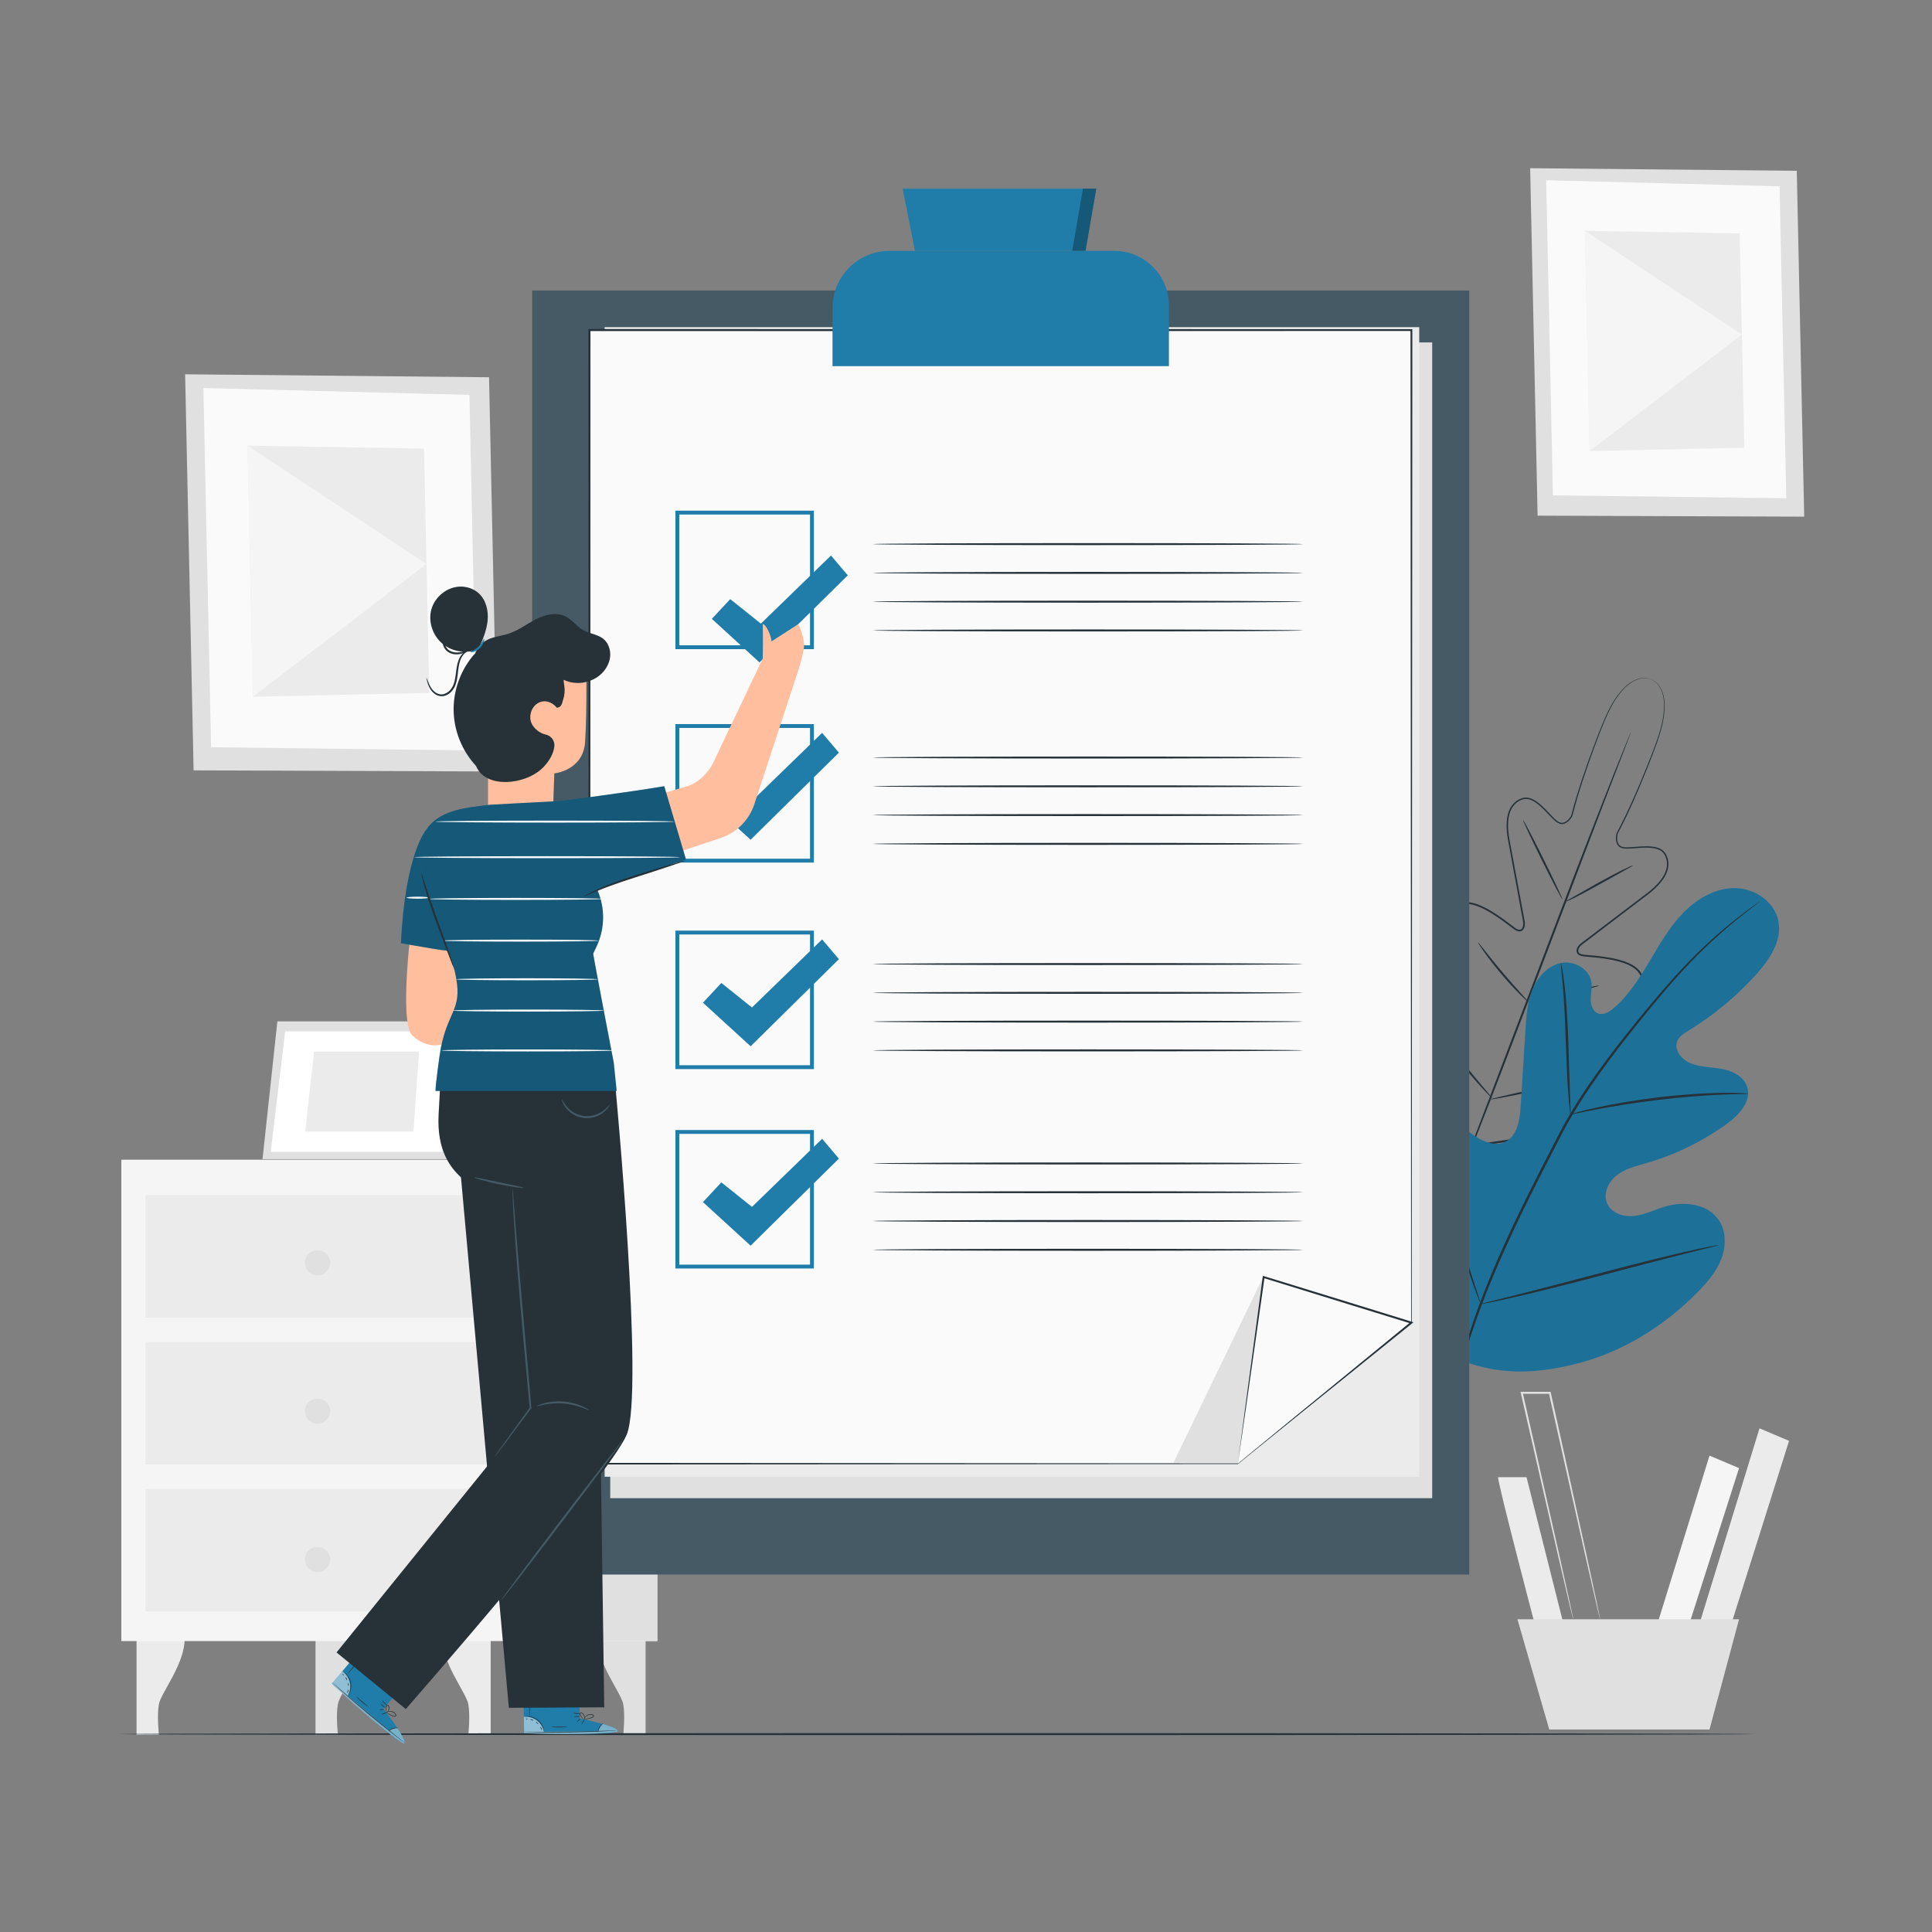 <svg width="294" height="294" viewBox="0 0 294 294" fill="none" xmlns="http://www.w3.org/2000/svg">
    <rect x="0" y="0" width="294" height="294" fill="#808080" stroke="none"/>
    <path
        d="M20.779 249.25V263.991H24.183C24.183 263.991 23.857 261.056 24.183 259.317C24.51 257.578 28.205 253.097 28.096 249.25H20.779Z"
        fill="#EBEBEB" />
    <path
        d="M48.013 249.25V263.991H51.418C51.418 263.991 51.091 261.056 51.418 259.317C51.743 257.578 55.44 253.097 55.331 249.25H48.013Z"
        fill="#E0E0E0" />
    <path
        d="M74.668 249.25V263.991H71.264C71.264 263.991 71.59 261.056 71.264 259.317C70.938 257.578 67.242 253.097 67.351 249.25H74.668Z"
        fill="#EBEBEB" />
    <path
        d="M98.243 249.25V263.991H94.839C94.839 263.991 95.165 261.056 94.839 259.317C94.512 257.578 90.817 253.097 90.925 249.25H98.243Z"
        fill="#E0E0E0" />
    <path d="M100.028 176.479H18.463V249.727H100.028V176.479Z" fill="#F5F5F5" />
    <path d="M78.054 176.479L78.662 249.727H100.028V176.476L78.054 176.479Z" fill="#E0E0E0" />
    <path d="M74.501 181.867H22.134V200.505H74.501V181.867Z" fill="#EBEBEB" />
    <path d="M74.501 204.221H22.134V222.859H74.501V204.221Z" fill="#EBEBEB" />
    <path d="M74.501 226.575H22.134V245.213H74.501V226.575Z" fill="#EBEBEB" />
    <path d="M42.208 155.431L39.949 176.392H68.89L71.29 155.431H42.208Z" fill="#E0E0E0" />
    <path d="M43.397 156.937L41.2 175.279H67.318L69.432 156.937H43.397Z" fill="white" />
    <path d="M47.793 160.022L46.441 172.193H62.923L63.769 160.022H47.793Z" fill="#EBEBEB" />
    <path d="M70.256 164.458L76.234 176.477L68.889 176.392L70.256 164.458Z" fill="#EBEBEB" />
    <path
        d="M50.233 192.16C50.233 193.218 49.376 194.076 48.317 194.076C47.259 194.076 46.401 193.219 46.401 192.16C46.401 191.102 47.259 190.245 48.317 190.245C49.375 190.245 50.233 191.102 50.233 192.16Z"
        fill="#E0E0E0" />
    <path
        d="M50.233 214.736C50.233 215.794 49.376 216.652 48.317 216.652C47.259 216.652 46.401 215.794 46.401 214.736C46.401 213.678 47.259 212.82 48.317 212.82C49.375 212.82 50.233 213.678 50.233 214.736Z"
        fill="#E0E0E0" />
    <path
        d="M50.233 237.311C50.233 238.369 49.376 239.227 48.317 239.227C47.259 239.227 46.401 238.369 46.401 237.311C46.401 236.253 47.259 235.395 48.317 235.395C49.375 235.395 50.233 236.253 50.233 237.311Z"
        fill="#E0E0E0" />
    <path d="M74.419 57.408L28.17 56.958L29.461 117.23L75.704 117.399L74.419 57.408Z"
        fill="#E0E0E0" />
    <path d="M71.436 60.096L30.951 59.044L32.121 113.707L72.594 114.205L71.436 60.096Z"
        fill="#FAFAFA" />
    <path d="M64.525 68.261L37.664 67.815L38.482 106.022L65.322 105.447L64.525 68.261Z"
        fill="#EBEBEB" />
    <path d="M38.482 106.022L64.901 85.819L37.664 67.815L38.482 106.022Z" fill="#F5F5F5" />
    <path d="M273.424 25.992L232.85 25.597L233.983 78.472L274.551 78.621L273.424 25.992Z"
        fill="#E0E0E0" />
    <path d="M270.806 28.35L235.29 27.428L236.317 75.382L271.823 75.82L270.806 28.35Z"
        fill="#FAFAFA" />
    <path d="M264.744 35.514L241.179 35.122L241.897 68.64L265.442 68.136L264.744 35.514Z"
        fill="#EBEBEB" />
    <path d="M241.897 68.64L265.073 50.916L241.179 35.122L241.897 68.64Z" fill="#F5F5F5" />
    <path
        d="M227.974 224.792C227.801 225.311 233.854 248.314 233.854 248.314L238.005 247.449L232.298 224.792H227.974Z"
        fill="#EBEBEB" />
    <path d="M260.142 221.507L251.841 248.314H256.683L264.639 223.409L260.142 221.507Z"
        fill="#F5F5F5" />
    <path d="M267.752 217.356L258.24 248.314H263.082L272.249 219.258L267.752 217.356Z"
        fill="#EBEBEB" />
    <path d="M230.914 246.411L235.757 263.187H260.142L264.639 246.411H230.914Z" fill="#E0E0E0" />
    <path
        d="M243.493 246.411C243.489 246.412 243.47 246.354 243.44 246.239C243.407 246.107 243.364 245.939 243.311 245.726C243.199 245.254 243.043 244.59 242.842 243.744C242.443 241.999 241.873 239.504 241.167 236.418C239.773 230.193 237.846 221.591 235.694 211.988L235.843 212.107C235.161 212.107 234.428 212.107 233.691 212.107C232.966 212.107 232.245 212.107 231.573 212.107L231.722 211.92C233.887 221.532 235.826 230.142 237.229 236.372C237.911 239.467 238.463 241.969 238.849 243.719C239.03 244.57 239.173 245.238 239.274 245.712C239.317 245.927 239.35 246.099 239.377 246.231C239.398 246.349 239.407 246.41 239.402 246.41C239.397 246.411 239.378 246.353 239.347 246.238C239.314 246.107 239.27 245.938 239.216 245.725C239.101 245.254 238.942 244.59 238.737 243.744C238.329 242 237.746 239.504 237.023 236.418C235.597 230.194 233.625 221.592 231.424 211.988L231.381 211.801H231.573C232.244 211.801 232.965 211.801 233.69 211.801C234.427 211.801 235.16 211.801 235.843 211.801H235.966L235.992 211.92C238.107 221.532 240.002 230.142 241.372 236.371C242.039 239.466 242.578 241.968 242.955 243.718C243.132 244.57 243.27 245.237 243.369 245.712C243.41 245.927 243.443 246.098 243.469 246.231C243.49 246.35 243.499 246.41 243.493 246.411Z"
        fill="#E0E0E0" />
    <path
        d="M267.322 263.888C267.322 263.973 211.495 264.041 142.645 264.041C73.772 264.041 17.957 263.973 17.957 263.888C17.957 263.804 73.772 263.736 142.645 263.736C211.495 263.735 267.322 263.804 267.322 263.888Z"
        fill="#263238" />
    <path
        d="M251.27 103.399C251.27 103.399 251.135 103.335 250.853 103.271C250.573 103.206 250.132 103.167 249.578 103.29C249.026 103.411 248.375 103.716 247.724 104.242C247.068 104.765 246.456 105.528 245.843 106.434C244.64 108.278 243.69 110.832 242.585 113.807C241.498 116.79 240.279 120.236 239.268 124.174L239.265 124.187L239.26 124.196C239.082 124.515 238.86 124.802 238.575 125.044C238.291 125.272 237.904 125.462 237.506 125.385C237.109 125.322 236.792 125.064 236.521 124.817C236.247 124.563 235.989 124.291 235.729 124.019C235.213 123.473 234.692 122.916 234.099 122.429C233.513 121.964 232.806 121.51 232.039 121.587C231.293 121.682 230.578 122.188 230.15 122.846C229.72 123.522 229.536 124.348 229.499 125.181C229.399 126.865 229.885 128.56 230.18 130.321C230.508 132.079 230.844 133.881 231.186 135.723C231.358 136.645 231.531 137.576 231.707 138.518C231.794 138.989 231.883 139.462 231.971 139.938C232.078 140.393 232.135 140.98 231.803 141.444C231.641 141.69 231.285 141.786 231.018 141.711C230.748 141.647 230.522 141.493 230.323 141.349C229.927 141.052 229.529 140.755 229.129 140.455C228.332 139.861 227.509 139.285 226.638 138.777C225.767 138.275 224.842 137.821 223.851 137.617C223.358 137.518 222.846 137.5 222.368 137.627C221.889 137.75 221.461 138.037 221.159 138.439C220.549 139.246 220.384 140.334 220.367 141.377C220.35 142.434 220.483 143.502 220.675 144.564C221.07 146.69 221.711 148.803 222.467 150.901C222.641 151.428 222.905 151.931 222.981 152.537C223.018 152.829 222.98 153.183 222.764 153.444C222.713 153.508 222.655 153.566 222.594 153.615C222.519 153.666 222.502 153.709 222.365 153.75C222.131 153.8 221.988 153.701 221.853 153.637C221.33 153.332 220.925 152.935 220.493 152.555C220.074 152.167 219.654 151.777 219.233 151.386C218.391 150.611 217.53 149.842 216.559 149.233C216.074 148.933 215.56 148.67 215.016 148.531C214.477 148.381 213.896 148.426 213.444 148.726C212.989 149.03 212.693 149.537 212.554 150.088C212.41 150.64 212.347 151.223 212.344 151.808C212.336 152.979 212.506 154.162 212.787 155.32C213.321 157.648 214.251 159.898 215.34 162.078C216.43 164.261 217.731 166.366 219.146 168.401C219.814 169.446 220.657 170.378 221.437 171.358C222.23 172.329 223.026 173.305 223.825 174.283L223.852 174.317L223.712 174.262C224.962 174.08 226.208 173.899 227.45 173.718C228.687 173.521 229.94 173.411 231.138 173.083C233.554 172.529 235.934 171.844 238.209 170.962C240.482 170.08 242.685 169.041 244.647 167.676C245.635 167.008 246.555 166.246 247.338 165.374C247.73 164.939 248.075 164.465 248.341 163.959C248.61 163.458 248.732 162.884 248.601 162.352C248.468 161.826 248.07 161.401 247.569 161.15C247.073 160.887 246.516 160.735 245.955 160.632C244.826 160.429 243.671 160.419 242.527 160.427C241.952 160.433 241.379 160.439 240.808 160.445C240.233 160.435 239.665 160.456 239.073 160.331C238.93 160.288 238.758 160.265 238.619 160.069C238.545 159.947 238.562 159.905 238.54 159.816C238.528 159.738 238.525 159.657 238.53 159.575C238.545 159.237 238.755 158.949 238.98 158.758C239.444 158.361 239.977 158.166 240.46 157.893C242.431 156.849 244.326 155.714 246.049 154.406C246.905 153.748 247.722 153.047 248.419 152.253C249.108 151.469 249.717 150.553 249.807 149.544C249.854 149.044 249.728 148.544 249.455 148.132C249.186 147.717 248.795 147.385 248.362 147.129C247.492 146.614 246.501 146.328 245.519 146.115C244.532 145.905 243.536 145.779 242.546 145.682C242.05 145.635 241.555 145.588 241.062 145.541C240.817 145.514 240.547 145.476 240.304 145.339C240.056 145.214 239.862 144.901 239.909 144.611C239.978 144.046 240.417 143.651 240.8 143.386C241.186 143.093 241.569 142.802 241.95 142.513C242.713 141.934 243.468 141.361 244.215 140.794C245.708 139.661 247.167 138.553 248.591 137.473C249.994 136.368 251.493 135.439 252.55 134.125C253.082 133.484 253.501 132.749 253.637 131.959C253.761 131.184 253.571 130.328 253.082 129.758C252.837 129.468 252.481 129.297 252.12 129.184C251.758 129.062 251.371 129.026 250.991 128.998C250.225 128.96 249.465 129.022 248.716 129.079C248.341 129.107 247.968 129.134 247.593 129.138C247.226 129.138 246.818 129.115 246.483 128.895C246.137 128.684 245.979 128.284 245.922 127.924C245.874 127.553 245.903 127.191 245.986 126.836L245.987 126.827L245.994 126.815C247.89 123.227 249.304 119.863 250.502 116.929C251.683 113.988 252.694 111.465 253.058 109.299C253.22 108.22 253.3 107.244 253.174 106.416C253.062 105.59 252.805 104.92 252.49 104.451C252.177 103.979 251.827 103.706 251.579 103.563C251.33 103.417 251.188 103.372 251.188 103.372C251.188 103.372 251.336 103.4 251.592 103.54C251.847 103.678 252.207 103.948 252.532 104.422C252.859 104.894 253.129 105.571 253.249 106.406C253.385 107.244 253.313 108.227 253.156 109.315C252.805 111.5 251.804 114.038 250.637 116.983C249.45 119.927 248.051 123.293 246.157 126.905L246.166 126.883C246.091 127.208 246.064 127.561 246.11 127.897C246.165 128.226 246.302 128.563 246.591 128.736C246.872 128.92 247.231 128.945 247.594 128.943C247.958 128.938 248.328 128.91 248.702 128.881C249.45 128.823 250.217 128.757 251.003 128.793C251.395 128.821 251.795 128.858 252.183 128.985C252.567 129.104 252.961 129.29 253.24 129.616C253.793 130.265 253.978 131.152 253.853 131.994C253.71 132.84 253.269 133.607 252.725 134.267C251.639 135.62 250.123 136.559 248.731 137.663C247.31 138.746 245.854 139.855 244.364 140.99C243.619 141.557 242.866 142.131 242.105 142.711C241.724 143.001 241.342 143.293 240.957 143.585C240.76 143.735 240.572 143.868 240.435 144.045C240.297 144.221 240.182 144.429 240.165 144.633C240.139 144.84 240.247 145.01 240.432 145.115C240.622 145.222 240.851 145.258 241.094 145.285C241.585 145.331 242.077 145.377 242.573 145.423C243.568 145.519 244.573 145.645 245.575 145.856C246.573 146.072 247.585 146.358 248.502 146.898C248.957 147.168 249.383 147.523 249.684 147.985C249.989 148.444 250.132 149.015 250.081 149.565C249.979 150.681 249.332 151.629 248.629 152.436C247.913 153.252 247.085 153.964 246.22 154.629C244.48 155.954 242.575 157.096 240.594 158.147C240.106 158.421 239.567 158.629 239.171 158.974C238.974 159.146 238.829 159.356 238.819 159.594C238.815 159.653 238.817 159.714 238.827 159.775C238.834 159.822 238.852 159.934 238.869 159.924C238.887 159.966 239.02 160.024 239.143 160.05C239.662 160.162 240.244 160.147 240.808 160.154C241.378 160.148 241.95 160.142 242.524 160.135C243.674 160.127 244.844 160.134 246.008 160.342C246.588 160.449 247.171 160.605 247.71 160.89C248.251 161.159 248.735 161.655 248.89 162.283C249.045 162.901 248.895 163.558 248.609 164.094C248.326 164.635 247.966 165.126 247.563 165.574C246.757 166.473 245.82 167.247 244.819 167.925C242.83 169.309 240.608 170.358 238.319 171.247C236.026 172.137 233.641 172.824 231.202 173.383C229.99 173.714 228.741 173.824 227.5 174.022C226.257 174.203 225.009 174.384 223.756 174.567L223.671 174.579L223.616 174.512L223.588 174.478C222.789 173.498 221.992 172.522 221.198 171.549C220.416 170.566 219.575 169.638 218.898 168.581C217.471 166.528 216.168 164.417 215.07 162.217C213.974 160.021 213.035 157.752 212.495 155.39C212.21 154.215 212.038 153.013 212.046 151.806C212.049 151.204 212.113 150.599 212.269 150.008C212.417 149.42 212.748 148.832 213.28 148.48C213.816 148.121 214.508 148.08 215.089 148.245C215.68 148.397 216.215 148.673 216.716 148.984C217.718 149.612 218.588 150.394 219.433 151.172C219.853 151.563 220.272 151.952 220.691 152.34C221.112 152.714 221.533 153.116 221.992 153.383C222.101 153.446 222.238 153.492 222.28 153.474C222.287 153.492 222.373 153.423 222.41 153.392C222.459 153.353 222.502 153.31 222.539 153.264C222.692 153.082 222.726 152.828 222.696 152.569C222.636 152.049 222.376 151.532 222.199 151.001C221.44 148.891 220.798 146.765 220.4 144.616C220.207 143.541 220.073 142.458 220.091 141.373C220.113 140.303 220.271 139.167 220.945 138.271C221.276 137.83 221.765 137.5 222.299 137.366C222.832 137.226 223.386 137.249 223.904 137.354C224.946 137.571 225.888 138.039 226.772 138.55C227.656 139.067 228.484 139.649 229.285 140.247C229.683 140.546 230.079 140.844 230.474 141.14C230.671 141.284 230.865 141.411 231.077 141.462C231.285 141.509 231.48 141.458 231.601 141.289C231.727 141.128 231.781 140.895 231.798 140.673C231.817 140.449 231.768 140.226 231.722 139.982C231.634 139.506 231.547 139.033 231.46 138.562C231.287 137.621 231.115 136.69 230.945 135.769C230.606 133.928 230.274 132.127 229.95 130.37C229.662 128.616 229.171 126.902 229.277 125.17C229.317 124.315 229.506 123.451 229.968 122.729C230.442 122.021 231.175 121.488 232.02 121.377C232.446 121.323 232.862 121.451 233.227 121.62C233.601 121.786 233.921 122.028 234.23 122.271C234.837 122.773 235.361 123.338 235.875 123.884C236.133 124.157 236.388 124.427 236.654 124.675C236.922 124.921 237.205 125.144 237.536 125.198C237.866 125.264 238.194 125.107 238.456 124.9C238.716 124.682 238.934 124.403 239.097 124.112L239.089 124.133C240.117 120.18 241.348 116.741 242.451 113.759C243.569 110.789 244.536 108.232 245.761 106.382C246.384 105.473 247.009 104.708 247.679 104.185C248.342 103.66 249.007 103.357 249.57 103.242C250.133 103.126 250.58 103.174 250.861 103.249C251.142 103.319 251.27 103.399 251.27 103.399Z"
        fill="#263238" />
    <path
        d="M248.185 111.398C248.19 111.4 248.17 111.465 248.126 111.59C248.075 111.729 248.008 111.912 247.923 112.143C247.731 112.644 247.462 113.353 247.116 114.257C246.403 116.108 245.382 118.757 244.125 122.022C241.619 128.604 238.169 137.668 234.359 147.68C230.558 157.709 227.082 166.774 224.507 173.313C223.22 176.583 222.167 179.224 221.424 181.043C221.056 181.938 220.768 182.639 220.564 183.136C220.467 183.361 220.391 183.54 220.332 183.677C220.279 183.798 220.249 183.859 220.244 183.858C220.24 183.856 220.26 183.791 220.304 183.665C220.355 183.526 220.422 183.343 220.507 183.113C220.698 182.611 220.968 181.903 221.313 180.999C222.026 179.147 223.047 176.499 224.305 173.234C226.81 166.652 230.261 157.587 234.073 147.572C237.873 137.546 241.348 128.482 243.924 121.943C245.21 118.673 246.263 116.032 247.007 114.213C247.375 113.318 247.663 112.616 247.867 112.119C247.963 111.893 248.039 111.715 248.098 111.578C248.151 111.457 248.181 111.395 248.185 111.398Z"
        fill="#263238" />
    <path
        d="M248.502 131.689C248.522 131.728 247.953 132.05 247.031 132.562C246.023 133.123 244.791 133.808 243.43 134.566C242.022 135.348 240.74 136.046 239.794 136.519C238.849 136.994 238.241 137.24 238.224 137.204C238.205 137.165 238.776 136.851 239.692 136.328C240.697 135.76 241.924 135.066 243.282 134.298C244.69 133.515 245.982 132.835 246.931 132.371C247.881 131.906 248.484 131.652 248.502 131.689Z"
        fill="#263238" />
    <path
        d="M237.746 136.849C237.67 136.886 236.272 134.218 234.623 130.889C232.974 127.56 231.698 124.831 231.774 124.794C231.85 124.756 233.248 127.424 234.897 130.754C236.547 134.082 237.822 136.811 237.746 136.849Z"
        fill="#263238" />
    <path
        d="M232.605 152.51C232.576 152.538 232.076 152.095 231.312 151.332C230.55 150.568 229.525 149.483 228.462 148.223C227.396 146.965 226.492 145.776 225.867 144.897C225.241 144.017 224.887 143.45 224.919 143.427C224.955 143.401 225.372 143.922 226.04 144.767C226.708 145.611 227.634 146.774 228.695 148.025C229.753 149.28 230.748 150.383 231.469 151.184C232.191 151.982 232.636 152.479 232.605 152.51Z"
        fill="#263238" />
    <path
        d="M243.361 149.984C243.37 150.025 242.777 150.196 241.81 150.438C240.844 150.68 239.505 150.994 238.021 151.323C236.537 151.652 235.191 151.932 234.212 152.12C233.234 152.308 232.625 152.404 232.615 152.363C232.606 152.322 233.199 152.151 234.165 151.909C235.131 151.667 236.471 151.353 237.955 151.024C239.438 150.696 240.785 150.415 241.763 150.227C242.742 150.039 243.352 149.942 243.361 149.984Z"
        fill="#263238" />
    <path
        d="M240.578 164.387C240.587 164.428 239.823 164.629 238.58 164.92C237.337 165.211 235.615 165.593 233.71 165.995C231.804 166.398 230.076 166.746 228.821 166.983C227.567 167.22 226.786 167.346 226.778 167.305C226.769 167.264 227.533 167.063 228.776 166.772C230.019 166.48 231.741 166.099 233.647 165.696C235.552 165.293 237.28 164.945 238.535 164.708C239.789 164.471 240.57 164.345 240.578 164.387Z"
        fill="#263238" />
    <path
        d="M227.088 167.141C227.072 167.155 226.916 167.012 226.646 166.74C226.376 166.469 225.996 166.066 225.533 165.561C224.611 164.551 223.367 163.124 222.064 161.492C220.757 159.862 219.636 158.338 218.852 157.215C218.46 156.654 218.152 156.194 217.946 155.872C217.74 155.549 217.634 155.365 217.651 155.352C217.668 155.34 217.807 155.501 218.043 155.802C218.317 156.16 218.645 156.588 219.027 157.087C219.853 158.175 220.999 159.674 222.302 161.301C223.602 162.928 224.817 164.372 225.696 165.418C226.577 166.463 227.121 167.112 227.088 167.141Z"
        fill="#263238" />
    <path
        d="M221.206 206.53C210.996 198.301 209.517 184.227 210.799 171.755C211.012 169.674 210.934 167.458 212.052 165.695C213.171 163.933 215.573 162.84 217.381 163.847C218.881 164.683 219.432 166.532 220.197 168.082C221.214 170.145 222.82 171.904 224.77 173.092C226.051 173.873 227.667 174.408 229.028 173.774C230.896 172.904 231.279 170.432 231.408 168.356C231.649 164.485 231.891 160.616 232.131 156.747C232.261 154.67 232.4 152.551 233.18 150.626C233.961 148.7 235.513 146.968 237.525 146.55C239.538 146.133 241.901 147.439 242.178 149.498C242.294 150.356 242.061 151.221 242.06 152.087C242.058 152.952 242.395 153.933 243.196 154.229C244.008 154.53 244.879 153.998 245.541 153.433C247.827 151.485 249.465 148.885 251.008 146.294C252.551 143.702 254.058 141.044 256.158 138.892C258.258 136.74 261.071 135.113 264.055 135.148C267.039 135.184 270.08 137.236 270.631 140.205C271.184 143.183 269.273 146.035 267.253 148.275C264.256 151.601 260.783 154.484 256.977 156.808C256.29 157.228 255.547 157.681 255.244 158.432C254.699 159.785 255.915 161.25 257.25 161.798C258.762 162.42 260.451 162.374 262.056 162.675C263.662 162.977 265.366 163.811 265.873 165.383C266.577 167.562 264.651 169.664 262.805 171C259.11 173.677 254.96 175.707 250.595 176.974C249.03 177.428 247.39 177.808 246.085 178.796C244.78 179.785 243.909 181.599 244.553 183.111C245.197 184.626 247.074 185.225 248.693 185.038C250.312 184.851 251.804 184.081 253.367 183.611C256.293 182.73 259.962 183.179 261.621 185.769C262.71 187.472 262.661 189.735 261.921 191.625C261.182 193.515 259.836 195.094 258.423 196.538C253.484 201.588 247.336 205.504 240.561 207.345C233.79 209.185 227.617 209.385 221.206 206.53Z"
        fill="#207DA9" />
    <g opacity="0.1">
        <path
            d="M221.206 206.53C210.996 198.301 209.517 184.227 210.799 171.755C211.012 169.674 210.934 167.458 212.052 165.695C213.171 163.933 215.573 162.84 217.381 163.847C218.881 164.683 219.432 166.532 220.197 168.082C221.214 170.145 222.82 171.904 224.77 173.092C226.051 173.873 227.667 174.408 229.028 173.774C230.896 172.904 231.279 170.432 231.408 168.356C231.649 164.485 231.891 160.616 232.131 156.747C232.261 154.67 232.4 152.551 233.18 150.626C233.961 148.7 235.513 146.968 237.525 146.55C239.538 146.133 241.901 147.439 242.178 149.498C242.294 150.356 242.061 151.221 242.06 152.087C242.058 152.952 242.395 153.933 243.196 154.229C244.008 154.53 244.879 153.998 245.541 153.433C247.827 151.485 249.465 148.885 251.008 146.294C252.551 143.702 254.058 141.044 256.158 138.892C258.258 136.74 261.071 135.113 264.055 135.148C267.039 135.184 270.08 137.236 270.631 140.205C271.184 143.183 269.273 146.035 267.253 148.275C264.256 151.601 260.783 154.484 256.977 156.808C256.29 157.228 255.547 157.681 255.244 158.432C254.699 159.785 255.915 161.25 257.25 161.798C258.762 162.42 260.451 162.374 262.056 162.675C263.662 162.977 265.366 163.811 265.873 165.383C266.577 167.562 264.651 169.664 262.805 171C259.11 173.677 254.96 175.707 250.595 176.974C249.03 177.428 247.39 177.808 246.085 178.796C244.78 179.785 243.909 181.599 244.553 183.111C245.197 184.626 247.074 185.225 248.693 185.038C250.312 184.851 251.804 184.081 253.367 183.611C256.293 182.73 259.962 183.179 261.621 185.769C262.71 187.472 262.661 189.735 261.921 191.625C261.182 193.515 259.836 195.094 258.423 196.538C253.484 201.588 247.336 205.504 240.561 207.345C233.79 209.185 227.617 209.385 221.206 206.53Z"
            fill="black" />
    </g>
    <path
        d="M220.407 215.787C221.199 210.865 222.686 205.091 224.971 198.914C227.244 192.731 230.297 186.161 233.727 179.398C234.591 177.711 235.444 176.044 236.285 174.401C237.128 172.763 237.964 171.137 238.88 169.599C240.7 166.513 242.684 163.685 244.651 161.06C246.618 158.432 248.58 156.01 250.431 153.76C252.288 151.512 254.058 149.449 255.752 147.638C259.129 144.002 262.195 141.397 264.371 139.695C265.459 138.84 266.323 138.204 266.916 137.781C267.2 137.581 267.424 137.423 267.592 137.304C267.745 137.199 267.826 137.148 267.83 137.153C267.834 137.159 267.761 137.221 267.615 137.337C267.453 137.463 267.236 137.631 266.961 137.844C266.385 138.287 265.535 138.941 264.463 139.813C262.317 141.549 259.291 144.176 255.949 147.825C254.272 149.642 252.518 151.71 250.675 153.964C248.836 156.223 246.885 158.648 244.931 161.274C242.976 163.9 241.007 166.722 239.202 169.793C238.293 171.325 237.466 172.936 236.622 174.579C235.782 176.221 234.93 177.888 234.067 179.575C230.641 186.332 227.585 192.882 225.3 199.039C223.006 205.19 221.497 210.934 220.674 215.832"
        fill="#263238" />
    <path
        d="M238.99 169.592C238.964 169.594 238.915 169.274 238.848 168.693C238.778 168.112 238.705 167.268 238.63 166.224C238.479 164.138 238.368 161.249 238.257 158.064C238.146 154.877 237.995 151.998 237.812 149.919C237.723 148.88 237.643 148.039 237.58 147.459C237.521 146.878 237.5 146.555 237.526 146.55C237.552 146.546 237.623 146.862 237.727 147.438C237.835 148.013 237.957 148.852 238.08 149.891C238.333 151.97 238.529 154.859 238.639 158.049C238.74 161.192 238.831 164.036 238.9 166.209C238.938 167.19 238.97 168.017 238.996 168.681C239.017 169.265 239.017 169.589 238.99 169.592Z"
        fill="#263238" />
    <path
        d="M266.016 166.435C266.015 166.462 265.632 166.48 264.943 166.49C264.254 166.504 263.257 166.519 262.026 166.577C259.564 166.673 256.168 166.925 252.433 167.366C248.698 167.815 245.335 168.365 242.914 168.833C241.701 169.058 240.725 169.267 240.049 169.407C239.374 169.55 238.997 169.617 238.99 169.591C238.984 169.565 239.349 169.449 240.015 169.26C240.681 169.075 241.651 168.825 242.86 168.564C245.274 168.026 248.642 167.432 252.389 166.981C256.135 166.539 259.547 166.329 262.019 166.303C263.255 166.28 264.255 166.306 264.946 166.339C265.635 166.376 266.016 166.408 266.016 166.435Z"
        fill="#263238" />
    <path
        d="M225.333 198.445C225.32 198.45 225.266 198.334 225.172 198.107C225.066 197.838 224.938 197.509 224.782 197.11C224.448 196.244 223.996 194.976 223.458 193.404C222.38 190.259 221.028 185.867 219.602 181.002C218.174 176.134 216.865 171.736 215.855 168.573C215.359 167.035 214.95 165.77 214.647 164.83C214.518 164.422 214.411 164.085 214.324 163.809C214.254 163.575 214.224 163.449 214.236 163.444C214.248 163.44 214.303 163.556 214.397 163.783C214.502 164.052 214.631 164.38 214.786 164.779C215.122 165.645 215.573 166.913 216.111 168.485C217.189 171.631 218.541 176.022 219.967 180.89C221.394 185.756 222.703 190.154 223.713 193.317C224.21 194.854 224.618 196.12 224.921 197.06C225.051 197.468 225.157 197.805 225.244 198.081C225.315 198.316 225.345 198.441 225.333 198.445Z"
        fill="#263238" />
    <path
        d="M261.575 189.45C261.577 189.463 261.452 189.504 261.213 189.571C260.93 189.645 260.582 189.736 260.159 189.846C259.187 190.089 257.874 190.417 256.278 190.816C253.001 191.636 248.488 192.82 243.502 194.135C238.515 195.452 233.986 196.595 230.691 197.347C229.044 197.724 227.708 198.015 226.78 198.197C226.352 198.279 225.998 198.346 225.711 198.401C225.466 198.443 225.336 198.459 225.333 198.446C225.33 198.433 225.455 198.392 225.694 198.324C225.977 198.251 226.325 198.16 226.748 198.05C227.721 197.807 229.033 197.479 230.629 197.08C233.906 196.261 238.42 195.076 243.407 193.76C248.393 192.444 252.921 191.3 256.216 190.548C257.864 190.172 259.2 189.88 260.128 189.698C260.556 189.616 260.909 189.549 261.197 189.494C261.442 189.452 261.572 189.437 261.575 189.45Z"
        fill="#263238" />
    <path d="M223.581 44.212H80.987V239.606H223.581V44.212Z" fill="#455A64" />
    <path d="M217.945 227.985H191.535H92.861V52.109H217.945V206.105V227.985Z" fill="#E0E0E0" />
    <path d="M215.969 224.722H189.797H92.011V49.784H215.969V202.959V224.722Z" fill="#EBEBEB" />
    <path d="M202.649 211.108L188.372 222.734H89.697V50.227H214.782V201.273L202.649 211.108Z"
        fill="#FAFAFA" />
    <path
        d="M202.649 211.108C202.649 211.108 202.902 210.893 203.411 210.474C203.924 210.055 204.687 209.431 205.698 208.604C207.73 206.95 210.757 204.486 214.75 201.235L214.732 201.273C214.718 176.462 214.685 121.33 214.643 50.227L214.781 50.366C177.533 50.37 135.33 50.375 90.789 50.38C90.421 50.38 90.053 50.38 89.697 50.38L89.85 50.227C89.839 115.081 89.828 174.91 89.819 222.734L89.696 222.611C134.739 222.644 169.34 222.668 188.37 222.682L188.338 222.694C193.099 218.831 196.673 215.932 199.059 213.996C200.252 213.033 201.147 212.31 201.746 211.826C202.345 211.344 202.649 211.108 202.649 211.108C202.649 211.108 202.357 211.358 201.765 211.846C201.169 212.336 200.279 213.065 199.094 214.038C196.715 215.982 193.152 218.895 188.405 222.775L188.39 222.787H188.372C169.341 222.8 134.74 222.825 89.698 222.857H89.575V222.734C89.567 174.911 89.556 115.082 89.544 50.228V50.075H89.697C90.054 50.075 90.421 50.075 90.789 50.075C135.331 50.081 177.534 50.086 214.781 50.09H214.92V50.228C214.878 121.331 214.845 176.462 214.83 201.274V201.297L214.812 201.312C210.806 204.546 207.769 206.998 205.73 208.644C204.712 209.463 203.944 210.08 203.427 210.495C202.912 210.906 202.649 211.108 202.649 211.108Z"
        fill="#263238" />
    <path
        d="M177.881 55.721H126.687V46.849C126.687 42.057 130.572 38.172 135.364 38.172H169.557C174.154 38.172 177.88 41.898 177.88 46.494V55.721H177.881Z"
        fill="#207DA9" />
    <path d="M139.225 38.172L137.354 28.705H166.83L165.193 38.172H139.225Z" fill="#207DA9" />
    <path
        d="M123.853 98.784H102.78V77.711H123.853V98.784ZM103.368 98.196H123.265V78.299H103.368V98.196Z"
        fill="#207DA9" />
    <path
        d="M198.319 82.8C198.319 82.885 183.65 82.953 165.56 82.953C147.463 82.953 132.798 82.884 132.798 82.8C132.798 82.715 147.463 82.647 165.56 82.647C183.651 82.646 198.319 82.715 198.319 82.8Z"
        fill="#263238" />
    <path
        d="M198.319 87.179C198.319 87.263 183.65 87.332 165.56 87.332C147.463 87.332 132.798 87.263 132.798 87.179C132.798 87.094 147.463 87.026 165.56 87.026C183.651 87.026 198.319 87.094 198.319 87.179Z"
        fill="#263238" />
    <path
        d="M198.319 91.558C198.319 91.642 183.65 91.71 165.56 91.71C147.463 91.71 132.798 91.642 132.798 91.558C132.798 91.473 147.463 91.405 165.56 91.405C183.651 91.405 198.319 91.473 198.319 91.558Z"
        fill="#263238" />
    <path
        d="M198.319 95.936C198.319 96.021 183.65 96.089 165.56 96.089C147.463 96.089 132.798 96.02 132.798 95.936C132.798 95.852 147.463 95.783 165.56 95.783C183.651 95.783 198.319 95.852 198.319 95.936Z"
        fill="#263238" />
    <path
        d="M123.853 131.261H102.78V110.188H123.853V131.261ZM103.368 130.673H123.265V110.776H103.368V130.673Z"
        fill="#207DA9" />
    <path
        d="M106.971 121.158L109.768 118.153L114.431 121.884L125.103 111.522L127.659 114.535L114.224 127.789L106.971 121.158Z"
        fill="#207DA9" />
    <path
        d="M198.319 115.277C198.319 115.361 183.65 115.43 165.56 115.43C147.463 115.43 132.798 115.361 132.798 115.277C132.798 115.193 147.463 115.124 165.56 115.124C183.651 115.123 198.319 115.192 198.319 115.277Z"
        fill="#263238" />
    <path
        d="M198.319 119.656C198.319 119.74 183.65 119.808 165.56 119.808C147.463 119.808 132.798 119.74 132.798 119.656C132.798 119.571 147.463 119.503 165.56 119.503C183.651 119.503 198.319 119.571 198.319 119.656Z"
        fill="#263238" />
    <path
        d="M198.319 124.034C198.319 124.119 183.65 124.187 165.56 124.187C147.463 124.187 132.798 124.119 132.798 124.034C132.798 123.95 147.463 123.882 165.56 123.882C183.651 123.882 198.319 123.95 198.319 124.034Z"
        fill="#263238" />
    <path
        d="M198.319 128.414C198.319 128.499 183.65 128.567 165.56 128.567C147.463 128.567 132.798 128.498 132.798 128.414C132.798 128.329 147.463 128.261 165.56 128.261C183.651 128.26 198.319 128.329 198.319 128.414Z"
        fill="#263238" />
    <path
        d="M123.853 162.688H102.78V141.615H123.853V162.688ZM103.368 162.1H123.265V142.203H103.368V162.1Z"
        fill="#207DA9" />
    <path
        d="M106.971 152.585L109.768 149.581L114.431 153.311L125.103 142.95L127.659 145.963L114.224 159.217L106.971 152.585Z"
        fill="#207DA9" />
    <path
        d="M198.319 146.704C198.319 146.789 183.65 146.857 165.56 146.857C147.463 146.857 132.798 146.788 132.798 146.704C132.798 146.62 147.463 146.551 165.56 146.551C183.651 146.551 198.319 146.62 198.319 146.704Z"
        fill="#263238" />
    <path
        d="M198.319 151.083C198.319 151.168 183.65 151.236 165.56 151.236C147.463 151.236 132.798 151.167 132.798 151.083C132.798 150.999 147.463 150.93 165.56 150.93C183.651 150.93 198.319 150.999 198.319 151.083Z"
        fill="#263238" />
    <path
        d="M198.319 155.462C198.319 155.547 183.65 155.615 165.56 155.615C147.463 155.615 132.798 155.547 132.798 155.462C132.798 155.378 147.463 155.31 165.56 155.31C183.651 155.309 198.319 155.378 198.319 155.462Z"
        fill="#263238" />
    <path
        d="M198.319 159.841C198.319 159.926 183.65 159.994 165.56 159.994C147.463 159.994 132.798 159.925 132.798 159.841C132.798 159.757 147.463 159.688 165.56 159.688C183.651 159.688 198.319 159.757 198.319 159.841Z"
        fill="#263238" />
    <path
        d="M123.853 193.032H102.78V171.959H123.853V193.032ZM103.368 192.444H123.265V172.547H103.368V192.444Z"
        fill="#207DA9" />
    <path
        d="M106.971 182.93L109.768 179.925L114.431 183.655L125.103 173.294L127.659 176.307L114.224 189.561L106.971 182.93Z"
        fill="#207DA9" />
    <path
        d="M198.319 177.049C198.319 177.133 183.65 177.202 165.56 177.202C147.463 177.202 132.798 177.133 132.798 177.049C132.798 176.965 147.463 176.896 165.56 176.896C183.651 176.895 198.319 176.964 198.319 177.049Z"
        fill="#263238" />
    <path
        d="M198.319 181.427C198.319 181.512 183.65 181.58 165.56 181.58C147.463 181.58 132.798 181.511 132.798 181.427C132.798 181.343 147.463 181.275 165.56 181.275C183.651 181.274 198.319 181.343 198.319 181.427Z"
        fill="#263238" />
    <path
        d="M198.319 185.806C198.319 185.891 183.65 185.959 165.56 185.959C147.463 185.959 132.798 185.89 132.798 185.806C132.798 185.722 147.463 185.653 165.56 185.653C183.651 185.653 198.319 185.722 198.319 185.806Z"
        fill="#263238" />
    <path
        d="M198.319 190.185C198.319 190.27 183.65 190.338 165.56 190.338C147.463 190.338 132.798 190.269 132.798 190.185C132.798 190.101 147.463 190.032 165.56 190.032C183.651 190.032 198.319 190.101 198.319 190.185Z"
        fill="#263238" />
    <path d="M192.294 194.173L178.58 222.574H188.372L192.294 194.173Z" fill="#E0E0E0" />
    <path d="M188.372 222.734L192.294 194.333L214.782 201.273L188.372 222.734Z" fill="#FAFAFA" />
    <path
        d="M188.372 222.734C188.924 222.279 191.352 220.281 195.934 216.509C200.633 212.662 207.191 207.293 214.688 201.156L214.738 201.416C211.948 200.556 209.039 199.659 206.056 198.74C201.188 197.235 196.519 195.79 192.252 194.47L192.437 194.352C191.262 202.602 190.255 209.668 189.539 214.692C188.83 219.576 188.464 222.097 188.372 222.734C188.369 222.737 188.374 222.695 188.385 222.608C188.398 222.507 188.413 222.377 188.434 222.215C188.482 221.847 188.55 221.331 188.636 220.669C188.819 219.289 189.08 217.305 189.409 214.815C190.086 209.751 191.039 202.629 192.151 194.314L192.174 194.146L192.337 194.196C196.605 195.511 201.277 196.949 206.146 198.448C209.129 199.37 212.037 200.269 214.826 201.131L215.095 201.214L214.876 201.39C207.289 207.51 200.651 212.864 195.895 216.7C193.547 218.588 191.663 220.101 190.353 221.154C189.719 221.662 189.224 222.059 188.874 222.34C188.717 222.465 188.592 222.564 188.496 222.641C188.411 222.706 188.369 222.738 188.372 222.734Z"
        fill="#263238" />
    <g opacity="0.3">
        <path d="M164.794 28.705L163.169 38.172H165.193L166.83 28.705H164.252" fill="black" />
    </g>
    <path
        d="M78.456 128.55C81.447 128.78 84.03 126.477 84.146 123.479C84.256 120.599 84.353 117.689 84.353 117.689C84.353 117.689 88.716 117.28 89.033 112.962C89.349 108.644 89.204 98.675 89.204 98.675C84.333 96.221 78.515 96.595 73.998 99.653L74.267 114.85V123.025C74.296 125.769 75.721 128.34 78.456 128.55Z"
        fill="#FFBE9D" />
    <path
        d="M84.728 107.69C83.983 106.767 82.772 106.4 81.778 107.046C80.783 107.692 80.401 109.129 80.942 110.184C81.323 110.929 82.193 111.604 83.06 111.786C83.876 111.957 84.454 112.744 84.359 113.572C84.234 114.655 83.656 115.681 82.843 116.579C81.577 117.974 79.715 118.725 77.845 118.947C76.005 119.164 73.899 118.781 72.829 117.269C72.051 116.169 71.994 114.732 71.966 113.385C71.901 110.201 71.835 107.017 71.769 103.834C71.745 102.686 71.723 101.524 71.987 100.407C72.25 99.29 72.835 98.204 73.794 97.573C74.844 96.881 76.175 96.822 77.371 96.436C78.867 95.952 80.137 94.96 81.536 94.244C82.936 93.528 84.651 93.1 86.055 93.805C87.064 94.312 87.74 95.318 88.72 95.876C90.116 96.669 92.017 96.49 92.695 98.542C92.929 99.251 92.911 100.031 92.671 100.738C91.725 103.531 88.265 104.658 85.773 103.45C85.723 103.924 86.19 104.977 85.692 106.472C85.532 106.948 85.475 107.677 84.728 107.69Z"
        fill="#263238" />
    <path
        d="M72.813 98.802C73.425 97.406 74.046 95.981 74.2 94.464C74.354 92.948 73.969 91.295 72.839 90.272C72.075 89.58 71.024 89.235 69.993 89.265C68.019 89.323 66.192 90.804 65.653 92.704C65.115 94.603 65.858 96.779 67.398 98.015C68.939 99.25 71.174 99.514 72.993 98.745"
        fill="#263238" />
    <path
        d="M73.661 97.227C73.743 97.225 73.673 97.995 73.024 98.622C72.382 99.255 71.611 99.307 71.615 99.225C71.594 99.138 72.248 98.965 72.811 98.403C73.386 97.853 73.574 97.204 73.661 97.227Z"
        fill="#207DA9" />
    <path
        d="M72.24 98.282C72.257 98.306 71.859 98.694 71.068 99.139C70.671 99.35 70.147 99.568 69.523 99.577C68.919 99.59 68.167 99.385 67.721 98.768C67.279 98.157 67.263 97.405 67.401 96.815C67.545 96.209 67.855 95.744 68.127 95.386C68.696 94.682 69.126 94.335 69.149 94.356C69.189 94.39 68.809 94.799 68.303 95.513C68.062 95.873 67.79 96.329 67.677 96.876C67.565 97.417 67.599 98.081 67.968 98.587C68.333 99.097 68.974 99.29 69.523 99.294C70.082 99.302 70.578 99.124 70.972 98.945C71.758 98.565 72.212 98.236 72.24 98.282Z"
        fill="#263238" />
    <path
        d="M64.901 103.159C64.922 103.153 64.992 103.326 65.112 103.638C65.236 103.945 65.4 104.406 65.748 104.869C66.084 105.312 66.707 105.788 67.439 105.646C68.163 105.508 68.805 104.84 69.066 104.008C69.346 103.168 69.366 102.29 69.507 101.499C69.637 100.709 69.902 99.988 70.332 99.521C70.751 99.053 71.247 98.846 71.589 98.804C71.936 98.756 72.122 98.837 72.118 98.849C72.115 98.879 71.927 98.84 71.611 98.921C71.3 98.995 70.862 99.214 70.496 99.662C70.126 100.102 69.897 100.776 69.786 101.545C69.662 102.312 69.654 103.202 69.355 104.107C69.072 105.007 68.351 105.778 67.488 105.923C67.06 106 66.636 105.888 66.317 105.697C65.994 105.505 65.752 105.251 65.573 104.997C65.22 104.48 65.089 103.997 64.998 103.675C64.912 103.349 64.882 103.165 64.901 103.159Z"
        fill="#263238" />
    <path
        d="M62.779 139.435C62.779 139.435 60.578 155.558 62.779 157.602C64.98 159.646 67.098 158.967 67.098 158.967L71.289 155.463L72.114 139.435H62.779Z"
        fill="#FFBE9D" />
    <path
        d="M108.323 94.174L111.121 91.169L115.783 94.899L126.455 84.537L129.012 87.551L115.576 100.805L108.323 94.174Z"
        fill="#207DA9" />
    <path
        d="M121.469 94.992L117.412 97.596C117.228 95.992 116.004 94.403 116.067 95.208C116.13 96.013 116.075 100.193 116.075 100.193L108.839 115.417C107.856 117.829 105.864 119.345 104.375 119.703L97.621 121.711L100.262 130.64L109.648 127.528C112.084 126.72 113.993 124.806 114.793 122.368L121.264 102.656C121.264 102.656 122.032 100.415 122.309 98.772C122.586 97.13 121.469 94.992 121.469 94.992Z"
        fill="#FFBE9D" />
    <path
        d="M88.227 261.498L88.126 256.984L79.669 257.119L79.746 263.726L80.271 263.751C82.607 263.843 92.155 264.056 93.707 263.557C95.439 263.001 88.227 261.498 88.227 261.498Z"
        fill="#207DA9" />
    <g opacity="0.5">
        <path
            d="M82.812 263.61C82.68 262.905 82.276 262.255 81.704 261.824C81.131 261.393 80.431 261.172 79.717 261.241L79.753 263.605L82.812 263.61Z"
            fill="white" />
    </g>
    <g opacity="0.4">
        <path
            d="M91.753 262.358C91.753 262.358 94.283 263.044 93.975 263.464C93.668 263.884 84.012 264.032 79.746 263.725L79.757 263.536L91.022 263.459C91.022 263.459 91.261 262.386 91.753 262.358Z"
            fill="white" />
    </g>
    <path
        d="M79.624 263.533C79.624 263.536 79.674 263.541 79.77 263.546C79.895 263.552 80.033 263.558 80.188 263.565C80.606 263.577 81.12 263.591 81.726 263.607C83.025 263.634 84.82 263.647 86.803 263.619C88.786 263.589 90.58 263.524 91.878 263.459C92.484 263.425 92.997 263.396 93.414 263.372C93.569 263.36 93.707 263.35 93.832 263.34C93.927 263.332 93.977 263.326 93.977 263.323C93.977 263.319 93.927 263.318 93.831 263.32C93.705 263.323 93.568 263.328 93.413 263.332C92.995 263.346 92.481 263.365 91.876 263.386C90.578 263.433 88.784 263.487 86.802 263.516C84.821 263.545 83.027 263.543 81.728 263.535C81.122 263.53 80.608 263.527 80.19 263.525C80.034 263.525 79.897 263.525 79.771 263.525C79.675 263.527 79.624 263.529 79.624 263.533Z"
        fill="#263238" />
    <path
        d="M91.021 263.59C91.052 263.593 91.071 263.226 91.297 262.852C91.517 262.474 91.83 262.281 91.812 262.256C91.806 262.23 91.446 262.395 91.209 262.8C90.968 263.202 90.996 263.596 91.021 263.59Z"
        fill="#263238" />
    <path
        d="M88.506 262.362C88.531 262.377 88.647 262.23 88.768 262.033C88.889 261.837 88.966 261.666 88.942 261.651C88.918 261.636 88.801 261.783 88.68 261.98C88.561 262.176 88.482 262.347 88.506 262.362Z"
        fill="#263238" />
    <path
        d="M87.816 262.011C87.835 262.032 87.968 261.941 88.111 261.808C88.255 261.675 88.356 261.549 88.336 261.529C88.317 261.508 88.185 261.599 88.041 261.732C87.898 261.865 87.797 261.99 87.816 262.011Z"
        fill="#263238" />
    <path
        d="M87.371 261.219C87.371 261.247 87.569 261.27 87.813 261.268C88.057 261.267 88.255 261.244 88.255 261.215C88.255 261.187 88.056 261.165 87.812 261.166C87.569 261.167 87.371 261.191 87.371 261.219Z"
        fill="#263238" />
    <path
        d="M87.214 260.659C87.204 260.684 87.421 260.778 87.708 260.795C87.995 260.813 88.222 260.745 88.216 260.719C88.211 260.689 87.987 260.709 87.715 260.692C87.442 260.677 87.222 260.63 87.214 260.659Z"
        fill="#263238" />
    <path
        d="M88.782 261.62C88.781 261.632 88.991 261.654 89.325 261.608C89.492 261.585 89.69 261.543 89.902 261.472C90.007 261.432 90.118 261.403 90.231 261.33C90.284 261.293 90.344 261.242 90.363 261.159C90.384 261.077 90.34 260.986 90.277 260.943C89.754 260.682 89.238 260.982 89.05 261.254C88.946 261.393 88.899 261.527 88.878 261.619C88.857 261.712 88.86 261.765 88.866 261.766C88.886 261.773 88.9 261.551 89.107 261.298C89.209 261.174 89.364 261.053 89.567 260.99C89.758 260.93 90.03 260.91 90.215 261.024C90.302 261.086 90.27 261.188 90.175 261.247C90.086 261.306 89.972 261.343 89.872 261.383C89.667 261.457 89.477 261.505 89.314 261.537C88.989 261.599 88.781 261.604 88.782 261.62Z"
        fill="#263238" />
    <path
        d="M88.923 261.645C88.931 261.651 89.009 261.511 88.98 261.267C88.965 261.147 88.919 261.006 88.826 260.872C88.728 260.753 88.602 260.589 88.369 260.602C88.243 260.62 88.183 260.765 88.205 260.856C88.216 260.951 88.26 261.032 88.301 261.097C88.384 261.232 88.477 261.34 88.563 261.422C88.736 261.586 88.871 261.647 88.877 261.637C88.887 261.624 88.767 261.541 88.615 261.371C88.539 261.287 88.457 261.178 88.383 261.049C88.306 260.935 88.252 260.729 88.388 260.702C88.524 260.687 88.665 260.82 88.75 260.927C88.837 261.044 88.886 261.17 88.909 261.278C88.954 261.5 88.905 261.641 88.923 261.645Z"
        fill="#263238" />
    <path
        d="M79.761 261.216C79.763 261.235 80.003 261.189 80.386 261.228C80.765 261.265 81.294 261.412 81.758 261.769C82.221 262.128 82.497 262.603 82.628 262.96C82.763 263.321 82.779 263.564 82.798 263.562C82.805 263.561 82.806 263.501 82.796 263.391C82.785 263.282 82.757 263.124 82.696 262.937C82.58 262.563 82.303 262.062 81.82 261.689C81.337 261.316 80.782 261.175 80.391 261.157C80.194 261.146 80.035 261.159 79.926 261.176C79.818 261.193 79.76 261.21 79.761 261.216Z"
        fill="#263238" />
    <path
        d="M80.584 257.683C80.555 257.683 80.534 258.461 80.537 259.421C80.54 260.381 80.565 261.159 80.593 261.159C80.621 261.159 80.642 260.38 80.639 259.42C80.637 258.461 80.612 257.683 80.584 257.683Z"
        fill="#263238" />
    <path
        d="M83.864 262.768C83.861 262.795 84.413 262.877 85.1 262.872C85.787 262.869 86.339 262.78 86.335 262.754C86.332 262.724 85.78 262.766 85.1 262.769C84.419 262.775 83.867 262.739 83.864 262.768Z"
        fill="#263238" />
    <path
        d="M82.206 262.792C82.185 262.813 82.253 262.908 82.311 263.034C82.371 263.159 82.402 263.272 82.431 263.269C82.459 263.269 82.473 263.135 82.404 262.99C82.336 262.845 82.224 262.771 82.206 262.792Z"
        fill="#263238" />
    <path
        d="M81.569 262.024C81.549 262.044 81.605 262.132 81.694 262.219C81.783 262.306 81.871 262.36 81.891 262.34C81.911 262.32 81.855 262.233 81.766 262.146C81.677 262.058 81.589 262.004 81.569 262.024Z"
        fill="#263238" />
    <path
        d="M80.669 261.682C80.676 261.711 80.788 261.708 80.913 261.75C81.039 261.789 81.128 261.856 81.15 261.837C81.173 261.821 81.1 261.702 80.945 261.652C80.79 261.602 80.661 261.657 80.669 261.682Z"
        fill="#263238" />
    <path
        d="M80.031 261.525C80.021 261.551 80.07 261.594 80.141 261.62C80.211 261.646 80.276 261.645 80.286 261.619C80.296 261.593 80.247 261.55 80.176 261.524C80.105 261.498 80.041 261.498 80.031 261.525Z"
        fill="#263238" />
    <path
        d="M58.382 260.054L61.25 256.566L54.751 251.153L50.501 256.212L50.883 256.573C52.593 258.167 59.692 264.554 61.194 265.189C62.868 265.897 58.382 260.054 58.382 260.054Z"
        fill="#207DA9" />
    <g opacity="0.5">
        <path
            d="M52.899 258.123C53.259 257.503 53.377 256.747 53.225 256.046C53.071 255.346 52.685 254.722 52.099 254.309L50.585 256.124L52.899 258.123Z"
            fill="white" />
    </g>
    <g opacity="0.4">
        <path
            d="M60.494 263.005C60.494 263.005 61.965 265.176 61.457 265.293C60.95 265.411 53.533 259.226 50.5 256.212L50.632 256.075L59.222 263.363C59.222 263.363 60.102 262.706 60.494 263.005Z"
            fill="white" />
    </g>
    <path
        d="M50.533 255.986C50.531 255.989 50.566 256.025 50.635 256.091C50.727 256.177 50.827 256.272 50.94 256.378C51.249 256.66 51.629 257.005 52.078 257.413C53.045 258.281 54.398 259.461 55.919 260.733C57.442 262.004 58.845 263.124 59.871 263.921C60.352 264.29 60.76 264.603 61.093 264.857C61.217 264.949 61.328 265.031 61.429 265.106C61.507 265.162 61.548 265.19 61.551 265.187C61.553 265.184 61.515 265.15 61.442 265.089C61.344 265.01 61.238 264.923 61.117 264.825C60.791 264.564 60.39 264.243 59.916 263.864C58.902 263.053 57.507 261.924 55.986 260.654C54.465 259.384 53.106 258.212 52.127 257.359C51.67 256.96 51.282 256.623 50.967 256.348C50.85 256.247 50.745 256.157 50.65 256.076C50.575 256.014 50.536 255.983 50.533 255.986Z"
        fill="#263238" />
    <path
        d="M59.136 263.462C59.157 263.485 59.411 263.219 59.826 263.082C60.239 262.939 60.602 262.997 60.606 262.966C60.617 262.943 60.237 262.833 59.794 262.985C59.349 263.133 59.112 263.451 59.136 263.462Z"
        fill="#263238" />
    <path
        d="M58.03 260.892C58.039 260.919 58.224 260.883 58.443 260.813C58.662 260.743 58.833 260.664 58.825 260.638C58.816 260.61 58.631 260.646 58.412 260.716C58.192 260.786 58.022 260.864 58.03 260.892Z"
        fill="#263238" />
    <path
        d="M57.736 260.175C57.737 260.203 57.896 260.22 58.092 260.213C58.288 260.206 58.445 260.177 58.445 260.149C58.444 260.121 58.284 260.104 58.089 260.111C57.893 260.118 57.735 260.146 57.736 260.175Z"
        fill="#263238" />
    <path
        d="M57.915 259.284C57.897 259.306 58.032 259.452 58.218 259.61C58.404 259.768 58.569 259.88 58.587 259.858C58.605 259.836 58.47 259.69 58.284 259.532C58.099 259.374 57.933 259.263 57.915 259.284Z"
        fill="#263238" />
    <path
        d="M58.161 258.757C58.138 258.771 58.241 258.983 58.448 259.182C58.654 259.383 58.869 259.48 58.882 259.456C58.897 259.43 58.714 259.299 58.519 259.109C58.323 258.919 58.186 258.741 58.161 258.757Z"
        fill="#263238" />
    <path
        d="M58.723 260.509C58.715 260.517 58.859 260.67 59.143 260.854C59.285 260.946 59.462 261.042 59.669 261.127C59.775 261.165 59.878 261.215 60.011 261.234C60.075 261.241 60.153 261.241 60.222 261.191C60.292 261.143 60.317 261.044 60.298 260.971C60.072 260.432 59.485 260.323 59.165 260.405C58.996 260.442 58.873 260.514 58.797 260.57C58.72 260.628 58.688 260.67 58.692 260.674C58.702 260.692 58.857 260.533 59.179 260.476C59.337 260.449 59.534 260.458 59.728 260.542C59.913 260.622 60.132 260.784 60.198 260.991C60.223 261.095 60.132 261.151 60.022 261.134C59.916 261.121 59.805 261.074 59.704 261.039C59.5 260.961 59.324 260.874 59.18 260.793C58.893 260.628 58.734 260.496 58.723 260.509Z"
        fill="#263238" />
    <path
        d="M58.814 260.619C58.816 260.629 58.966 260.573 59.104 260.369C59.17 260.269 59.228 260.131 59.245 259.97C59.248 259.815 59.26 259.608 59.075 259.467C58.968 259.399 58.828 259.469 58.785 259.552C58.732 259.631 58.712 259.722 58.701 259.798C58.676 259.954 58.675 260.097 58.687 260.215C58.711 260.452 58.774 260.587 58.785 260.583C58.801 260.579 58.765 260.439 58.759 260.211C58.757 260.097 58.765 259.961 58.794 259.814C58.81 259.678 58.903 259.487 59.023 259.556C59.136 259.633 59.156 259.825 59.15 259.962C59.141 260.107 59.096 260.235 59.042 260.332C58.932 260.529 58.802 260.605 58.814 260.619Z"
        fill="#263238" />
    <path
        d="M52.148 254.319C52.137 254.335 52.349 254.456 52.614 254.736C52.878 255.01 53.182 255.467 53.301 256.04C53.419 256.614 53.318 257.154 53.184 257.511C53.051 257.872 52.905 258.067 52.921 258.078C52.926 258.081 52.967 258.037 53.03 257.947C53.093 257.857 53.175 257.719 53.251 257.538C53.406 257.178 53.523 256.618 53.4 256.02C53.277 255.422 52.949 254.954 52.664 254.685C52.522 254.549 52.393 254.453 52.299 254.396C52.207 254.338 52.151 254.314 52.148 254.319Z"
        fill="#263238" />
    <path
        d="M55.076 252.177C55.054 252.159 54.531 252.735 53.907 253.464C53.282 254.194 52.794 254.8 52.815 254.818C52.837 254.836 53.36 254.26 53.984 253.531C54.609 252.802 55.097 252.196 55.076 252.177Z"
        fill="#263238" />
    <path
        d="M54.245 258.171C54.225 258.19 54.591 258.612 55.115 259.056C55.638 259.503 56.114 259.795 56.129 259.773C56.146 259.748 55.7 259.42 55.181 258.978C54.662 258.538 54.267 258.151 54.245 258.171Z"
        fill="#263238" />
    <path
        d="M52.974 257.108C52.945 257.111 52.934 257.227 52.895 257.36C52.859 257.494 52.809 257.599 52.833 257.617C52.854 257.634 52.952 257.542 52.994 257.388C53.038 257.233 53.001 257.104 52.974 257.108Z"
        fill="#263238" />
    <path
        d="M52.992 256.111C52.964 256.113 52.949 256.215 52.959 256.34C52.97 256.464 53.001 256.563 53.029 256.56C53.058 256.558 53.072 256.456 53.062 256.331C53.051 256.207 53.02 256.108 52.992 256.111Z"
        fill="#263238" />
    <path
        d="M52.532 255.265C52.518 255.291 52.605 255.362 52.673 255.475C52.743 255.587 52.767 255.697 52.796 255.696C52.824 255.698 52.846 255.561 52.76 255.422C52.676 255.283 52.543 255.24 52.532 255.265Z"
        fill="#263238" />
    <path
        d="M52.151 254.729C52.127 254.742 52.136 254.807 52.172 254.872C52.209 254.938 52.258 254.98 52.283 254.967C52.308 254.953 52.298 254.889 52.262 254.823C52.225 254.757 52.176 254.715 52.151 254.729Z"
        fill="#263238" />
    <path
        d="M75.983 165.573C75.983 165.573 73.167 177.488 73.963 179.845C74.76 182.202 79.919 183.565 79.919 183.565L79.745 216.191L51.212 251.459L61.749 260.079C61.749 260.079 92.636 224.745 95.359 218.346C98.082 211.948 93.624 165.045 93.624 165.045L75.983 165.573Z"
        fill="#263238" />
    <path
        d="M90.555 160.715L91.951 259.808L77.436 259.882L70.152 179.176C68.612 177.707 66.446 175.189 66.745 169.576L67.098 163.054L90.555 160.715Z"
        fill="#263238" />
    <path
        d="M75.251 221.707C75.246 221.703 75.275 221.654 75.335 221.56C75.41 221.45 75.5 221.316 75.611 221.154C75.878 220.776 76.238 220.266 76.69 219.627C77.655 218.292 79.004 216.425 80.628 214.176L80.603 214.251C80.287 210.811 79.904 206.64 79.491 202.143C78.964 196.249 78.537 190.909 78.286 187.04C78.158 185.105 78.073 183.538 78.027 182.455C78.009 181.937 77.995 181.523 77.984 181.207C77.978 180.922 77.979 180.772 77.99 180.771C78.001 180.771 78.019 180.92 78.046 181.204C78.071 181.518 78.105 181.932 78.146 182.448C78.232 183.562 78.353 185.117 78.502 187.025C78.808 190.888 79.269 196.224 79.795 202.117C80.191 206.63 80.594 210.794 80.855 214.251L80.858 214.289L80.83 214.325C79.17 216.547 77.791 218.393 76.805 219.713C76.331 220.335 75.951 220.832 75.671 221.199C75.549 221.353 75.449 221.479 75.365 221.584C75.295 221.669 75.256 221.711 75.251 221.707Z"
        fill="#455A64" />
    <path
        d="M79.706 180.771C79.693 180.852 77.963 180.641 75.863 180.199C73.761 179.759 72.094 179.256 72.114 179.176C72.136 179.092 73.832 179.461 75.926 179.899C78.019 180.34 79.72 180.685 79.706 180.771Z"
        fill="#455A64" />
    <path
        d="M89.648 214.603C89.609 214.696 87.981 213.744 85.729 213.582C83.478 213.387 81.72 214.071 81.697 213.973C81.684 213.94 82.1 213.726 82.828 213.529C83.554 213.332 84.601 213.186 85.753 213.276C86.905 213.37 87.916 213.678 88.602 213.987C89.289 214.295 89.666 214.573 89.648 214.603Z"
        fill="#455A64" />
    <path
        d="M94.768 219.195C94.836 219.246 90.752 224.726 85.65 231.433C80.545 238.143 76.354 243.539 76.287 243.488C76.22 243.437 80.302 237.958 85.406 231.248C90.508 224.541 94.7 219.144 94.768 219.195Z"
        fill="#455A64" />
    <path
        d="M92.802 168.077C92.828 168.086 92.629 168.593 91.984 169.155C91.361 169.71 90.215 170.274 88.89 170.14C87.566 169.995 86.562 169.204 86.069 168.531C85.556 167.846 85.466 167.31 85.495 167.306C85.546 167.284 85.708 167.782 86.237 168.394C86.748 169.001 87.704 169.703 88.922 169.836C90.14 169.96 91.222 169.473 91.849 168.987C92.494 168.497 92.756 168.044 92.802 168.077Z"
        fill="#455A64" />
    <path
        d="M72.969 117.091C70.606 114.846 69.163 111.66 69.037 108.404C68.91 105.147 70.1 101.858 72.282 99.437"
        fill="#263238" />
    <path
        d="M64.817 126.335C64.817 126.335 61.663 129.897 61.01 143.522C61.01 143.522 69.991 145.225 70.155 144.736C70.319 144.246 64.817 126.335 64.817 126.335Z"
        fill="#207DA9" />
    <g opacity="0.3">
        <path
            d="M64.817 126.335C64.817 126.335 61.663 129.897 61.01 143.522C61.01 143.522 69.991 145.225 70.155 144.736C70.319 144.246 64.817 126.335 64.817 126.335Z"
            fill="black" />
    </g>
    <path
        d="M66.272 166.015H93.842L93.397 161.709C93.397 161.709 90.246 145.324 90.269 145.108L90.765 144.064C92.067 141.33 92.111 138.163 90.886 135.394L104.386 130.778L101.081 119.639C94.956 120.673 85.696 121.827 85.696 121.827L84.317 121.942C84.317 121.942 74.759 122.441 74.555 122.465C70.556 122.948 65.904 123.255 64.203 127.535C63.294 129.823 64.158 133.258 65.642 136.799L69.176 147.676C70.588 153.654 68.335 153.37 67.099 159.387C66.912 160.296 66.253 165.18 66.272 166.015Z"
        fill="#207DA9" />
    <g opacity="0.3">
        <path
            d="M66.272 166.015H93.842L93.397 161.709C93.397 161.709 90.246 145.324 90.269 145.108L90.765 144.064C92.067 141.33 92.111 138.163 90.886 135.394L104.386 130.778L101.081 119.639C94.956 120.673 85.696 121.827 85.696 121.827L84.317 121.942C84.317 121.942 74.759 122.441 74.555 122.465C70.556 122.948 65.904 123.255 64.203 127.535C63.294 129.823 64.158 133.258 65.642 136.799L69.176 147.676C70.588 153.654 68.335 153.37 67.099 159.387C66.912 160.296 66.253 165.18 66.272 166.015Z"
            fill="black" />
    </g>
    <path
        d="M104.26 130.958C104.266 130.978 104.053 131.066 103.661 131.209C103.269 131.352 102.699 131.55 101.993 131.787C100.581 132.264 98.621 132.896 96.457 133.588C94.293 134.28 92.358 134.968 90.985 135.535C90.296 135.813 89.748 136.061 89.365 136.225C88.986 136.395 88.771 136.482 88.761 136.463C88.751 136.444 88.947 136.322 89.312 136.118C89.68 135.921 90.217 135.642 90.899 135.337C92.259 134.715 94.195 133.99 96.364 133.297C98.531 132.605 100.499 132.006 101.928 131.581C102.642 131.37 103.222 131.204 103.625 131.096C104.028 130.988 104.254 130.938 104.26 130.958Z"
        fill="#263238" />
    <path
        d="M102.658 125.027C102.658 125.112 94.506 125.18 84.453 125.18C74.397 125.18 66.247 125.111 66.247 125.027C66.247 124.943 74.397 124.874 84.453 124.874C94.506 124.874 102.658 124.942 102.658 125.027Z"
        fill="#FAFAFA" />
    <path
        d="M103.498 130.442C103.498 130.526 94.427 130.595 83.24 130.595C72.049 130.595 62.98 130.526 62.98 130.442C62.98 130.358 72.049 130.289 83.24 130.289C94.427 130.288 103.498 130.357 103.498 130.442Z"
        fill="#FAFAFA" />
    <path
        d="M65.236 136.604C65.236 136.688 64.479 136.756 63.547 136.756C62.615 136.756 61.859 136.688 61.859 136.604C61.859 136.519 62.615 136.451 63.547 136.451C64.48 136.451 65.236 136.519 65.236 136.604Z"
        fill="#FAFAFA" />
    <path
        d="M91.734 136.791C91.734 136.875 85.802 136.943 78.486 136.943C71.167 136.943 65.236 136.875 65.236 136.791C65.236 136.706 71.167 136.638 78.486 136.638C85.802 136.637 91.734 136.706 91.734 136.791Z"
        fill="#FAFAFA" />
    <path
        d="M91.151 143.139C91.151 143.223 85.826 143.291 79.259 143.291C72.691 143.291 67.368 143.223 67.368 143.139C67.368 143.054 72.691 142.986 79.259 142.986C85.826 142.986 91.151 143.055 91.151 143.139Z"
        fill="#FAFAFA" />
    <path
        d="M90.978 149.02C90.978 149.105 86.152 149.173 80.201 149.173C74.247 149.173 69.422 149.104 69.422 149.02C69.422 148.936 74.247 148.867 80.201 148.867C86.152 148.867 90.978 148.936 90.978 149.02Z"
        fill="#FAFAFA" />
    <path
        d="M91.921 153.782C91.921 153.867 86.759 153.935 80.392 153.935C74.023 153.935 68.861 153.866 68.861 153.782C68.861 153.697 74.023 153.629 80.392 153.629C86.759 153.628 91.921 153.697 91.921 153.782Z"
        fill="#FAFAFA" />
    <path
        d="M93.415 159.85C93.415 159.935 87.542 160.003 80.298 160.003C73.052 160.003 67.181 159.934 67.181 159.85C67.181 159.765 73.052 159.697 80.298 159.697C87.542 159.697 93.415 159.765 93.415 159.85Z"
        fill="#FAFAFA" />
    <path
        d="M69.011 147.166C68.991 147.173 68.905 146.979 68.767 146.624C68.605 146.204 68.412 145.703 68.187 145.12C67.702 143.848 67.019 142.095 66.309 140.14C65.595 138.186 65.009 136.394 64.639 135.08C64.454 134.423 64.316 133.888 64.237 133.515C64.156 133.141 64.12 132.933 64.141 132.928C64.186 132.917 64.423 133.725 64.846 135.017C65.268 136.31 65.884 138.085 66.596 140.036C67.305 141.988 67.957 143.754 68.391 145.047C68.609 145.692 68.775 146.219 68.879 146.586C68.983 146.954 69.031 147.16 69.011 147.166Z"
        fill="#263238" />
</svg>
